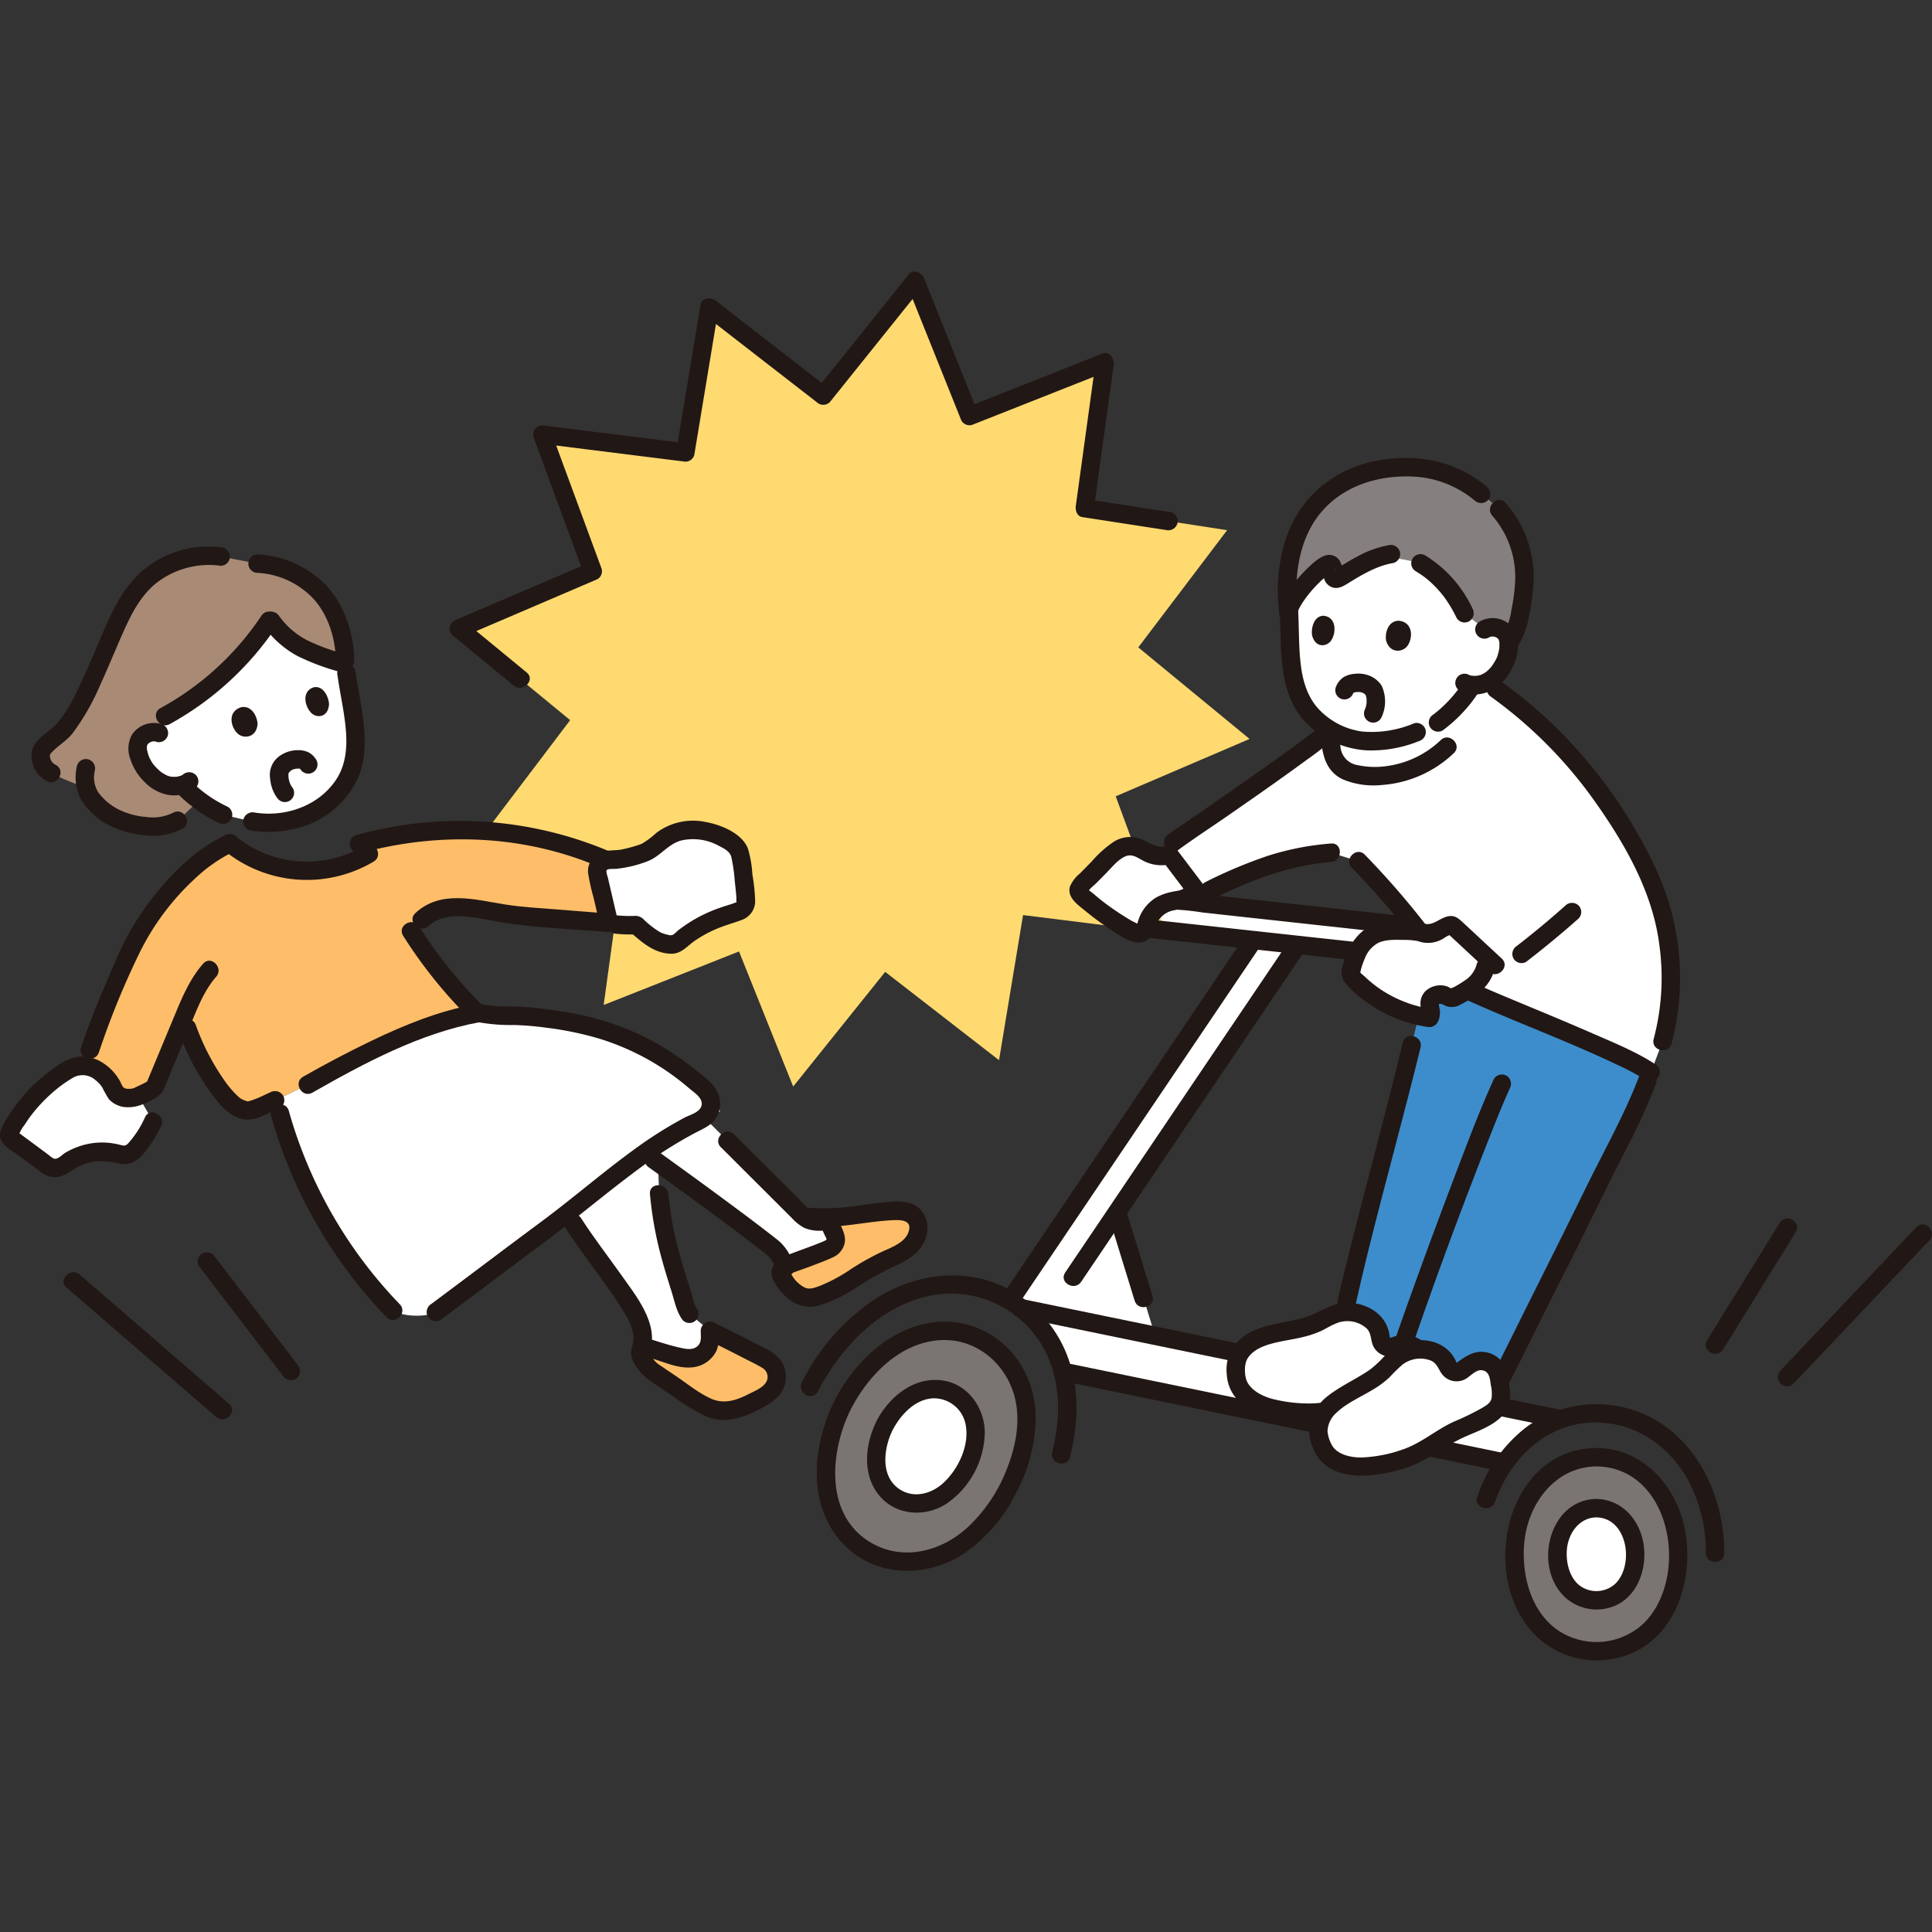 <svg viewBox="0 -58.87 418.784 418.784" xmlns="http://www.w3.org/2000/svg" fill="#000000"><rect x="0" y="-58.87" width="418.784" height="418.784" fill="#333333" stroke="none"/><g id="SVGRepo_bgCarrier" stroke-width="0"></g><g id="SVGRepo_tracerCarrier" stroke-linecap="round" stroke-linejoin="round"></g><g id="SVGRepo_iconCarrier"><defs><style>.a{fill:#a98a75;}.b{fill:#ffffff;}.c{fill:#ffda71;}.d{fill:#211715;}.e{fill:#febe69;}.f{fill:#7a7473;}.g{fill:#3d8dcc;}.h{fill:#85807f;}</style></defs><path class="a" d="M67.376,67.653a18.215,18.215,0,0,1,5.863,8.427,27.66,27.66,0,0,1,1.549,8.182L38.541,119.028c-3.118,1.823-7.681,1.49-11.862.129a14.464,14.464,0,0,1-6.051-3.963,7.727,7.727,0,0,1-2-3.417l-.236-.079a43.173,43.173,0,0,1-7.251-3c-2.666-1.458-2.745-3.9-1.915-5.156a14.681,14.681,0,0,1,3.32-3.011C16.447,97.4,20.81,86.8,22.806,82.205s3.776-9.374,6.882-13.3A19.968,19.968,0,0,1,47.834,61.77l8,1.525A20.255,20.255,0,0,1,67.311,67.6Z"></path><path class="b" d="M294.638,251.682c-22.5-4.633-45.328-9.328-64.277-13.229a25.187,25.187,0,0,0-11.45-15.411c12.594-18.661,36.5-54.049,52.773-78.144l-23.368-2.549c.129-.333.2-.7.3-1.044a6.735,6.735,0,0,1,4.284-4.5,19.711,19.711,0,0,1,2.055-.505c15.455,1.689,35.84,3.917,47.1,5.144v1.437a9.731,9.731,0,0,0-4.736,1.132,7.979,7.979,0,0,0-2.945,3.36c-3.965-.432-8.437-.921-13.111-1.432-9.615,14.223-26.487,39.215-39.128,57.94,2.345,7.617,5.864,19.041,8.252,26.792,27.761,5.713,59.95,12.333,87.895,18.084a24.83,24.83,0,0,0-12.12,9.419C316.03,256.088,305.371,253.892,294.638,251.682Z"></path><path class="b" d="M180.456,207.759c-.283-.65-.623-1.565-.762-2.019l-1.666.164a5.072,5.072,0,0,1-4.72-1.914c-7.244-7.228-12.015-11.988-20.573-20.529-11.8,5.445-20.974,13.907-29.773,20.741.782,1.224,1.3,2.038,1.3,2.038,2.078,3.273,10.764,14.82,12.72,18.326a17.634,17.634,0,0,1,2.248,5.337,7.107,7.107,0,0,1-.091,3.007l1.055.35a55.47,55.47,0,0,0,8.667,2.282,4.633,4.633,0,0,0,4.16-1.683,3.954,3.954,0,0,0,.866-2.549V229.6l-4.448-3.695a3.194,3.194,0,0,1-.688-1.442c-2.712-8.515-5.121-15.6-5.862-24.5l-.276-6.835c4.488,3.243,19.19,13.894,24.619,18.275a8.285,8.285,0,0,1,1.734,1.764A9.726,9.726,0,0,1,170,215.61c1.114-.5,2.562-.948,4.441-1.643,1.8-.664,3.485-1.385,5.246-2.095a2.317,2.317,0,0,0,1.1-3.451A4.34,4.34,0,0,1,180.456,207.759Z"></path><path class="b" d="M285.822,49.8l.082-.084c4.762-4.837,11.531-7.5,19.689-7.3A23.846,23.846,0,0,1,321.052,48.2l3.263,2.7.612.655c3.085,3.3,4.447,6.914,5.194,11.257a21.452,21.452,0,0,1,.111,6.609c-.35,2.471-.986,8.461-3.205,11.16a9.424,9.424,0,0,1-1.136,4.714,9.034,9.034,0,0,1-3.667,3.788,6.673,6.673,0,0,1-3.124.557c-.478.84-1.562,2.3-1.562,2.3a28.72,28.72,0,0,1-5.834,5.8l-4.632,2.108a31.873,31.873,0,0,1-6.664,1.8c-.778.1-1.574.155-2.4.174A17.479,17.479,0,0,1,284.975,96.8c-3.6-3.356-4.932-8.367-5.175-13.828-.108-2.419-.178-5-.315-7.614a39.456,39.456,0,0,1,.551-14.846A25.144,25.144,0,0,1,285.822,49.8Z"></path><polygon class="c" points="128.482 64.951 117.563 35.332 148.562 39.206 153.774 7.754 178.449 26.897 198.395 2.039 210.135 31.32 239.47 19.717 235.129 51.291 265.994 56.052 246.735 81.458 270.859 101.308 241.842 113.739 252.761 143.358 221.762 139.483 216.55 170.935 191.875 151.793 171.929 176.651 160.189 147.37 130.853 158.973 135.195 127.399 104.33 122.638 123.589 97.231 99.465 77.382 128.482 64.951"></polygon><path class="d" d="M114.165,86.9,100.879,75.968l-.405,3.141,25.391-10.878,3.626-1.553a2,2,0,0,0,.92-2.259L120.856,38.5l-1.365-3.7-1.928,2.532L144.7,40.723l3.865.483a1.989,1.989,0,0,0,1.929-1.468l4.572-27.6.639-3.856-3.343.882,21.6,16.756,3.077,2.387a2.032,2.032,0,0,0,2.828,0l17.5-21.81,2.446-3.048-3.343-.883,10.273,25.622,1.467,3.659a2.028,2.028,0,0,0,2.461,1.4L236.336,23.1,240,21.645l-2.46-2.46-3.809,27.7-.533,3.872c-.133.97.223,2.279,1.4,2.46l18.153,2.8a2.062,2.062,0,0,0,2.46-1.4,2.016,2.016,0,0,0-1.4-2.46l-18.152-2.8,1.4,2.46,3.809-27.7.532-3.871c.181-1.313-.861-3.093-2.46-2.461L213.27,27.941l-3.667,1.45,2.46,1.4L201.791,5.167l-1.468-3.66c-.492-1.227-2.3-2.188-3.342-.883l-17.5,21.81-2.446,3.048h2.828l-21.6-16.755L155.188,6.34c-1.042-.809-3.068-.779-3.343.882l-4.572,27.6-.639,3.857,1.928-1.469-27.134-3.391-3.865-.483a2.008,2.008,0,0,0-1.929,2.531l9.555,25.917,1.364,3.7.92-2.258L102.082,74.1l-3.626,1.554a2.007,2.007,0,0,0-.405,3.141l13.286,10.932c1.973,1.623,4.819-1.191,2.828-2.828Z"></path><path class="b" d="M287.865,99.708c-4.432,4.124-32.357,23.11-33.562,24l-1.848,1.37,1.038,1.371,6.593,8.712c9.112-4.611,17.1-8.008,26.286-9,.711-.077,1.424-.135,2.136-.193l5.925,1.837a173.906,173.906,0,0,1,13.335,15.358l10.981,12.9c8.8,4.007,32.381,13.083,39.1,17.507l2.542-6.722c2.181-7.861,2.205-14.538,1.111-22.278a53.814,53.814,0,0,0-6.056-17.66c-7.7-14.557-17.8-26.894-31.21-36.453Z"></path><path class="e" d="M153.952,246.388a24.219,24.219,0,0,1-4.5-2.589l-7.712-5.212a7.1,7.1,0,0,1-2.886-4.08,1.042,1.042,0,0,1,1.339-1.247,55.47,55.47,0,0,0,8.667,2.282,4.633,4.633,0,0,0,4.16-1.683,3.954,3.954,0,0,0,.866-2.549V229.6c3.76,1.834,8.5,4.247,12.211,6.216a4.3,4.3,0,0,1,.3,7.413c-3.5,2.249-7.863,4.4-11.114,3.589A10.416,10.416,0,0,1,153.952,246.388Z"></path><path class="e" d="M187.47,216.694a40.15,40.15,0,0,1,3.573-1.988,45.636,45.636,0,0,0,4.615-2.249,6.575,6.575,0,0,0,3.417-4.864,3.916,3.916,0,0,0-.394-2.017c-.963-1.941-2.755-2.039-4.412-1.988-4.934.151-9.84,1.317-14.746,1.482l.125.5a16.782,16.782,0,0,0,1.143,2.848,2.317,2.317,0,0,1-1.1,3.451c-1.761.71-3.45,1.431-5.246,2.095-1.743.645-3.115,1.079-4.2,1.537a1.626,1.626,0,0,0-.8,2.291,10.729,10.729,0,0,0,3.352,3.785,5.089,5.089,0,0,0,2.131.855,5.58,5.58,0,0,0,2.114-.263C180.839,221.105,184.087,218.768,187.47,216.694Z"></path><path class="b" d="M58.8,75.69a20.331,20.331,0,0,0,5.464,5.258A46.856,46.856,0,0,0,74.842,85c.471,4.077,1.226,8.161,1.817,11.886.856,5.4.553,10.575-2.3,14.585a17.482,17.482,0,0,1-11.769,7.523,23.807,23.807,0,0,1-2.382.309,20.075,20.075,0,0,1-5.488-.1l-6.362-1.464a28.779,28.779,0,0,1-6.877-4.509s-1.317-1.184-2.011-1.934a6.679,6.679,0,0,1-3.152.075,9.03,9.03,0,0,1-4.351-2.977c-1.256-1.41-2.368-4.056-2.08-5.855a3.115,3.115,0,0,1,2.025-2.4A3.453,3.453,0,0,1,34.461,100l1.321-3.644A64.81,64.81,0,0,0,58.374,75.636"></path><path class="b" d="M156.053,182.041c-.538-2.511-4.116-5.409-7-7.952a42.45,42.45,0,0,0-9.447-6.039c-7.518-3.766-14.112-5.477-24.94-6.575-3.484-.353-6.89.087-10.334-.672l-.9-.029A83.69,83.69,0,0,0,88.925,165.2C81.237,168.151,69.3,174.771,66.7,176.25c0,0-3.526,1.681-6.9,3.323.334,1.2.875,2.891.875,2.891A100.33,100.33,0,0,0,84.841,224.84c1.786,1.86,8.37,1.948,9.906.405,7.477-7.514,16.947-12.681,25.485-18.974,10.457-7.707,21.113-18.43,35.821-24.23"></path><path class="e" d="M19.516,168.689a223.945,223.945,0,0,1,8.464-20.857c3.982-8.943,12.948-19.831,21.842-23.921a25.946,25.946,0,0,0,30.165,2.247l-2.2-2.089c17.986-4.907,36.551-4.038,53.618,3.465l.254,13.6c-4.806-.366-9.032-.732-13.838-1.1-3.122-.237-6.249-.476-9.336-1a60.58,60.58,0,0,0-8.8-1.311c-2.969-.061-6.1.668-8.234,2.738l-2.328,2.5a96.831,96.831,0,0,0,14.385,17.8A83.364,83.364,0,0,0,88.925,165.2C81.237,168.151,69.3,174.771,66.7,176.25l-7.071,3.37c-.383.153-1.623.787-2.512,1.15a13.515,13.515,0,0,1-3.3,1.092,6.241,6.241,0,0,1-3.273-1.325c-4.579-4.156-7.909-11.162-10-16.58l-.751-2.25q-3.133,7.53-6.268,15.059l-5.3,2.588-9.873-4.939Z"></path><path class="f" d="M346.022,257c-10.473,0-17.712,9.6-17.712,20.831,0,12.567,7.395,21.221,17.712,21.221,10.716,0,17.713-8.735,17.713-21.221C363.735,266.524,356.458,257,346.022,257Z"></path><path class="f" d="M182.778,245.441c-7.038,13.677-3.754,27.325,5.782,32.232,10.669,5.491,22.987-.386,29.921-13.86,7.2-13.994,4.487-26.949-6.114-32.4C202.766,226.469,189.792,231.812,182.778,245.441Z"></path><path class="g" d="M324.831,239.4c.083.405.157.817.221,1.229,1.018-2,1.993-3.944,2.975-5.912,2.922-5.858,5.906-11.944,10.253-20.457,3.96-7.755,9.121-18.948,12.83-25.739,1.8-3.294,4.969-10.567,5.944-13.111,0,0,.305-.8.729-1.875-6.8-4.439-30.256-13.471-39.034-17.466l-8.974-4.084-3.781,15.66c-2.6,10.773-11.716,45.117-14.093,55.779l-.345,1.547,3.055.923a6.184,6.184,0,0,1,4.67,5.465,1.935,1.935,0,0,0,2.547,1.713c.381-.127.791-.257,1.215-.386a4.537,4.537,0,0,1,4.451,1.039c-2.79.347,4.317-1.7,6.435,3.627a1.936,1.936,0,0,0,2.955.832c.6-.443,1.282-.928,1.981-1.4a3.851,3.851,0,0,1,5.9,2.32C324.791,239.2,324.811,239.3,324.831,239.4Z"></path><path class="d" d="M220.781,226.622q21.336,4.392,42.673,8.78l47.931,9.86,26.363,5.425c2.513.517,3.587-3.338,1.064-3.857q-23.672-4.872-47.343-9.741-23.316-4.8-46.633-9.593l-22.992-4.731c-2.512-.517-3.587,3.337-1.063,3.857Z"></path><path class="d" d="M229.832,240.387q37.311,7.674,74.619,15.354l21.168,4.363c2.512.518,3.587-3.337,1.063-3.857q-38.171-7.872-76.346-15.718l-19.44-4c-2.513-.517-3.587,3.338-1.064,3.857Z"></path><path class="b" d="M284.465,247.337c-2.706.049-8.313-.433-11.014-1.679-5.1-2.354-5.953-5.14-5.435-9.187.285-2.225,2.524-4.273,4.66-5.16,2.452-1.019,8.109-1.86,11.211-2.827,3.461-1.079,5.555-3.978,10.724-2.593a6.184,6.184,0,0,1,4.67,5.465,1.935,1.935,0,0,0,2.547,1.713c.381-.127.791-.257,1.215-.386a4.538,4.538,0,0,1,5.82,5.015c-.154,1-.359,1.987-.574,2.875a4.4,4.4,0,0,1-3.154,3.235,27.794,27.794,0,0,1-5.92,1.071c-5.586.151-9.325,2.256-14.427,2.449C284.685,247.332,284.578,247.335,284.465,247.337Z"></path><path class="d" d="M284.465,245.337a32,32,0,0,1-8.713-.991c-2.216-.6-5-2.01-5.661-4.342a7.389,7.389,0,0,1-.086-3.351c.316-1.543,1.824-2.739,3.173-3.382,2.665-1.269,5.93-1.545,8.782-2.212a22.14,22.14,0,0,0,4.311-1.387c1.108-.51,2.14-1.195,3.275-1.644a6.278,6.278,0,0,1,6.68,1.045c1.08,1.079.827,2.4,1.38,3.7a3.968,3.968,0,0,0,4.589,2.265c1.325-.313,2.5-.976,3.735-.035,1.289.981.985,2.466.7,3.849a4.8,4.8,0,0,1-.826,2.307,4.246,4.246,0,0,1-2.375,1.02,56.344,56.344,0,0,1-6.654.894c-4.146.517-8.112,2.149-12.308,2.265-2.569.07-2.579,4.071,0,4,4.306-.119,8.289-1.743,12.521-2.292,4.143-.537,10.229-.075,12.594-4.352a12.089,12.089,0,0,0,1.308-6.2,6.585,6.585,0,0,0-2.911-4.922,6.777,6.777,0,0,0-5.884-.689c-.188.058-.858.3-.87.3.153.048.037-.132-.011-.464a7.928,7.928,0,0,0-.956-2.925c-1.727-2.955-5.363-4.433-8.684-4.258-3.389.179-5.9,2.405-9.067,3.266-3.412.929-7.066,1.26-10.361,2.581a10.659,10.659,0,0,0-5.164,4.217,9.239,9.239,0,0,0-1.08,5.289c.5,8.909,11.535,10.534,18.565,10.449C287.037,249.305,287.044,245.305,284.465,245.337Z"></path><path class="b" d="M346.022,268.041c-4.974,0-8.412,4.559-8.412,9.893,0,5.969,3.512,10.08,8.412,10.08,5.09,0,8.413-4.149,8.413-10.08C354.435,272.563,350.979,268.041,346.022,268.041Z"></path><path class="b" d="M191.783,250.074c-3.488,6.778-1.861,13.542,2.865,15.974,5.288,2.721,11.392-.191,14.828-6.869,3.569-6.935,2.224-13.355-3.029-16.059C201.689,240.672,195.258,243.32,191.783,250.074Z"></path><path class="d" d="M346.022,255c-20.073.2-25.9,29.153-12.5,41.269a19.046,19.046,0,0,0,22.865,1.783c7.6-5.089,10.239-15.105,9.1-23.8-1.323-10.109-8.72-19.149-19.465-19.255-2.575-.025-2.577,3.975,0,4,16.355.161,20.411,24.2,10.176,34.1a14.975,14.975,0,0,1-18.183,1.62c-6.337-4.112-8.377-12.646-7.547-19.748.957-8.186,6.8-15.887,15.554-15.974C348.594,258.976,348.6,254.976,346.022,255Z"></path><path class="d" d="M346.022,266.041c-10.412.173-13.81,15.049-6.634,21.435a10.1,10.1,0,0,0,12.15.927c3.887-2.66,5.349-7.67,4.776-12.191-.681-5.388-4.594-10.077-10.292-10.171-2.575-.043-2.575,3.957,0,4,6.781.112,8.257,10.285,4.152,14.344a6.06,6.06,0,0,1-7.437.658c-2.481-1.616-3.4-5.249-3.073-8.259.378-3.474,2.76-6.683,6.358-6.743C348.593,270,348.6,266,346.022,266.041Z"></path><path class="d" d="M373.772,277.743c-.051-10.666-4.369-21.57-13.322-27.811a25.635,25.635,0,0,0-29.623.566,31.457,31.457,0,0,0-10.6,15.093c-.843,2.438,3.02,3.486,3.857,1.064,3.091-8.943,10.514-16.5,20.333-17.141,9.245-.607,17.252,4.612,21.579,12.612a33.137,33.137,0,0,1,3.776,15.617c.012,2.573,4.012,2.579,4,0Z"></path><path class="d" d="M181.051,244.432c-4.939,9.738-6.353,22.973,1.83,31.476,6.945,7.215,18.134,7.3,26.154,1.913a34.387,34.387,0,0,0,10.982-12.633,35.42,35.42,0,0,0,4.487-16.773,21.854,21.854,0,0,0-4.758-13.636,19.6,19.6,0,0,0-11.654-6.885c-11.744-1.93-21.919,6.711-27.041,16.538-1.189,2.28,2.262,4.3,3.454,2.018,3.877-7.438,10.9-14.6,19.819-14.843,8.085-.219,14.631,6.049,15.935,13.818.787,4.689-.232,9.554-1.932,13.929a34.348,34.348,0,0,1-8.506,12.782c-6,5.533-14.772,7.637-21.884,2.845-9.321-6.28-7.855-19.81-3.432-28.531C185.667,244.16,182.217,242.133,181.051,244.432Z"></path><path class="d" d="M190.056,249.065c-2.63,5.249-3.328,12.181,1.018,16.771,3.687,3.894,9.754,4.08,14.1,1.238a19.181,19.181,0,0,0,8.291-15.511c-.065-5.212-3.552-10.273-8.905-11.162-6.282-1.043-11.726,3.381-14.509,8.664-1.2,2.276,2.252,4.3,3.454,2.019,1.734-3.293,4.8-6.649,8.741-6.849a6.988,6.988,0,0,1,7.118,6.008c.708,4.362-1.661,9.311-4.791,12.249-2.621,2.46-6.5,3.541-9.666,1.393-4.159-2.827-3.342-8.929-1.4-12.8C194.659,248.789,191.21,246.761,190.056,249.065Z"></path><path class="d" d="M231.937,256.936c1.688-6.637,2.059-13.775-.041-20.369a27.667,27.667,0,0,0-10.968-14.613c-9.932-6.677-22.478-5.245-32.084,1.317a47.3,47.3,0,0,0-15.008,17.448c-1.185,2.282,2.265,4.307,3.453,2.019,5.214-10.04,14.136-19.248,25.779-21.012a23.007,23.007,0,0,1,24.306,14.052c2.619,6.385,2.381,13.508.706,20.094-.635,2.5,3.222,3.561,3.857,1.064Z"></path><path class="d" d="M302.053,139.445q-11.089-1.209-22.178-2.421l-12.829-1.4-6.289-.687a54.864,54.864,0,0,0-5.811-.634c-2.574,0-2.578,4,0,4a54.864,54.864,0,0,1,5.811.634l6.083.665,13.035,1.424q11.088,1.212,22.178,2.421a2.012,2.012,0,0,0,2-2,2.046,2.046,0,0,0-2-2Z"></path><path class="d" d="M248.316,144.349q23.033,2.51,46.064,5.026a2.012,2.012,0,0,0,2-2,2.047,2.047,0,0,0-2-2q-23.033-2.514-46.064-5.026a2.012,2.012,0,0,0-2,2,2.045,2.045,0,0,0,2,2Z"></path><path class="d" d="M220.758,223.873q20.548-30.445,41.114-60.88,5.769-8.541,11.536-17.084c1.445-2.139-2.019-4.143-3.454-2.019Q248.48,175.7,227,207.5L217.3,221.854c-1.444,2.14,2.02,4.144,3.454,2.019Z"></path><path class="d" d="M234.351,218.976q9.114-13.5,18.228-27,10.377-15.372,20.758-30.742,4.824-7.141,9.65-14.281c1.446-2.138-2.018-4.142-3.454-2.019q-9.266,13.7-18.52,27.415l-20.677,30.627q-4.719,6.992-9.439,13.981c-1.444,2.139,2.02,4.143,3.454,2.019Z"></path><path class="d" d="M240.406,205.077l5.545,18c.756,2.453,4.618,1.406,3.858-1.063l-5.545-18c-.756-2.452-4.619-1.406-3.858,1.064Z"></path><path class="d" d="M323.223,92.187a96.781,96.781,0,0,1,22.587,22.818c6.527,9.23,12.441,19.6,13.877,30.978a51.755,51.755,0,0,1-1.228,20.336c-.678,2.487,3.18,3.548,3.857,1.064a55.958,55.958,0,0,0-3.262-37.651,105.267,105.267,0,0,0-19.287-28.388,100.353,100.353,0,0,0-14.525-12.611,2.016,2.016,0,0,0-2.736.718,2.042,2.042,0,0,0,.717,2.736Z"></path><path class="d" d="M309.5,142.158A180.583,180.583,0,0,0,295.848,126.4c-1.8-1.847-4.627.982-2.829,2.828a171.829,171.829,0,0,1,13.022,14.954,2.068,2.068,0,0,0,2.737.717,2.012,2.012,0,0,0,.717-2.736Z"></path><path class="d" d="M286.45,98.294c-.62.572-1.283,1.1-1.946,1.62l-.258.2c-.446.349.322-.246-.144.112q-.294.225-.589.449-.855.648-1.717,1.286c-2.659,1.968-5.352,3.891-8.053,5.8-5.416,3.832-10.872,7.607-16.334,11.372-1.372.946-2.772,1.861-4.115,2.849a2.06,2.06,0,0,0-.718,2.736,2.015,2.015,0,0,0,2.737.717c3.522-2.59,7.208-4.977,10.8-7.468,5.731-3.976,11.461-7.96,17.079-12.094a69.745,69.745,0,0,0,6.087-4.754c1.9-1.75-.939-4.573-2.829-2.828Z"></path><path class="d" d="M263.339,135.771c8-3.926,16.219-7.068,25.169-7.8,2.548-.209,2.57-4.21,0-4a59.979,59.979,0,0,0-13.736,2.685,103.37,103.37,0,0,0-13.452,5.66c-2.311,1.134-.286,4.585,2.019,3.454Z"></path><path class="b" d="M258.508,134.5c-.753,1.173-2.131,1.507-3.552,1.8a19.711,19.711,0,0,0-2.055.505,6.735,6.735,0,0,0-4.284,4.5c-.1.345-.172.711-.3,1.044a1.666,1.666,0,0,1-.484.743c-.808.689-2.035.215-2.949-.3-.571-.322-1.141-.656-1.7-1.011a56.438,56.438,0,0,1-8.61-6.425,1.828,1.828,0,0,1-.764-1.184,1.935,1.935,0,0,1,.71-1.281c1.69-1.733,3.391-3.455,5.08-5.188,1.636-1.679,3.67-3.5,5.995-3.142,1.41.215,2.561,1.2,3.885,1.722a6.118,6.118,0,0,0,4.015.172l6.837,9.035"></path><path class="d" d="M256.781,133.494c-.468.643-1.651.727-2.356.878a12.587,12.587,0,0,0-3.676,1.221,8.955,8.955,0,0,0-4.153,5.53c-.03.113-.159.373-.128.5l.444-.183a.716.716,0,0,1-.332-.06c-.431-.255-.93-.445-1.372-.705q-1.671-.982-3.282-2.069c-1.159-.781-2.292-1.6-3.382-2.479q-.786-.632-1.55-1.291c-.339-.292-1.171-.806-1.257-1.193V134.7c.111-.7,1.381-1.61,1.888-2.128L240,130.154c1.179-1.2,2.42-2.782,4.03-3.432,1.525-.616,2.765.52,4.084,1.134a8.509,8.509,0,0,0,5.912.525l-2.258-.919L258.6,136.5a2.064,2.064,0,0,0,2.736.718,2.013,2.013,0,0,0,.717-2.736l-6.837-9.036a2.092,2.092,0,0,0-2.259-.919c-2.082.554-3.442-.565-5.254-1.369a6.627,6.627,0,0,0-6.21.387,24.207,24.207,0,0,0-4.836,4.3q-1.271,1.3-2.542,2.592a7.538,7.538,0,0,0-2.182,2.838c-.688,2.375,1.684,3.958,3.256,5.253a61.169,61.169,0,0,0,5.462,4.024c1.681,1.095,3.607,2.583,5.65,2.833,2.349.288,3.617-1.321,4.195-3.372a4.972,4.972,0,0,1,3.941-3.553c2.3-.548,4.321-.922,5.794-2.946a2.015,2.015,0,0,0-.718-2.737,2.046,2.046,0,0,0-2.736.718Z"></path><path class="b" d="M321.982,150.808c-.623,3.013-3.61,4.837-6.317,6.3a2.142,2.142,0,0,1-.94.331,2.92,2.92,0,0,1-1.248-.441c-1.257-.591-3.112-.248-3.5,1.086-.351,1.212.637,2.685-.121,3.693a28.094,28.094,0,0,1-16.519-8.656,1.9,1.9,0,0,1-.553-.9,1.94,1.94,0,0,1,.108-.86c.8-2.818,1.906-5.844,4.423-7.345,1.917-1.144,4.276-1.163,6.508-1.149a18.279,18.279,0,0,1,4.049.326,7.912,7.912,0,0,0,1.786.335c1.833,0,3.35-1.791,5.113-1.892q4.671,4.347,9.345,8.692"></path><path class="d" d="M320.053,150.277a5.949,5.949,0,0,1-2.6,3.421,23.593,23.593,0,0,1-2.173,1.339c-.3.17-1.042.33-.5.384-.384-.038-.812-.4-1.2-.506a4.726,4.726,0,0,0-4.681,1.138,3.807,3.807,0,0,0-1,2.541,7.9,7.9,0,0,0,.142,1.412q.046.261.091.522.046.548-.01.239l2.259-.919a27,27,0,0,1-10.449-3.824,25.313,25.313,0,0,1-4.054-3.163c-.258-.247-1.047-.81-1.133-1.154.126.5.243-.414.277-.524a18.84,18.84,0,0,1,.831-2.32,6.322,6.322,0,0,1,2.969-3.388c1.674-.748,3.658-.627,5.447-.607a15.329,15.329,0,0,1,3.064.251,6.3,6.3,0,0,0,5.6-.6,5.879,5.879,0,0,1,1.832-.88l-1.415-.586,9.346,8.692c1.883,1.752,4.718-1.07,2.828-2.828l-5.751-5.349-2.516-2.34c-1.116-1.038-1.91-1.821-3.513-1.443-1.739.409-3.069,1.99-4.9,1.593a26.97,26.97,0,0,0-7.136-.478,10.879,10.879,0,0,0-6.208,1.954,11.379,11.379,0,0,0-3.45,4.812c-.778,1.863-1.937,4.326-.68,6.2a19.848,19.848,0,0,0,4.712,4.362,29.654,29.654,0,0,0,13.239,5.485,2.089,2.089,0,0,0,2.259-.919,4.5,4.5,0,0,0,.443-3.135,4.342,4.342,0,0,1-.126-.884c.022-.332-.192.048.031-.02.56-.168,1.127.3,1.621.475a3.669,3.669,0,0,0,2.97-.309c3.179-1.576,6.513-3.937,7.386-7.573.6-2.5-3.255-3.569-3.857-1.063Z"></path><path class="d" d="M317.74,157.793c10.753,4.881,21.869,8.93,32.537,14.008a55.616,55.616,0,0,1,6.559,3.5c2.162,1.411,4.169-2.051,2.019-3.454-4.205-2.744-9.007-4.683-13.591-6.686-5.992-2.618-12.042-5.1-18.074-7.624-2.488-1.041-4.976-2.082-7.431-3.2a2.061,2.061,0,0,0-2.737.718,2.016,2.016,0,0,0,.718,2.736Z"></path><path class="d" d="M355.126,174.875c-3.182,8.236-7.559,15.918-11.427,23.836-4.813,9.852-9.764,19.631-14.643,29.451-2.306,4.64-4.61,9.281-6.981,13.889-1.176,2.285,2.274,4.311,3.454,2.019,4.619-8.979,9.016-18.07,13.6-27.07,4.754-9.348,9.217-18.835,14.065-28.135a127.4,127.4,0,0,0,5.794-12.927,2.016,2.016,0,0,0-1.4-2.46,2.045,2.045,0,0,0-2.46,1.4Z"></path><path class="d" d="M323.814,175.023c-3.065,6.706-5.654,13.645-8.279,20.532q-4.7,12.328-9.171,24.744c-1.2,3.333-2.4,6.669-3.562,10.018-.845,2.437,3.018,3.484,3.857,1.063q7.806-22.522,16.6-44.716c1.342-3.382,2.559-6.438,4.014-9.622a2.061,2.061,0,0,0-.718-2.737,2.016,2.016,0,0,0-2.736.718Z"></path><path class="d" d="M293.829,223.953c3.432-15.351,7.679-30.535,11.578-45.771.852-3.332,1.707-6.665,2.516-10.008.6-2.5-3.252-3.568-3.857-1.063-3.7,15.322-7.869,30.534-11.693,45.827-.828,3.31-1.656,6.621-2.4,9.951-.561,2.508,3.3,3.579,3.857,1.064Z"></path><path class="d" d="M78.317,126c17.232-4.654,35.629-3.91,52.078,3.264a2.065,2.065,0,0,0,2.736-.718,2.014,2.014,0,0,0-.717-2.736,83.17,83.17,0,0,0-55.16-3.667c-2.482.67-1.429,4.53,1.063,3.857Z"></path><path class="d" d="M48.812,122.184c-6.188,2.9-11.357,7.962-15.525,13.289a58.935,58.935,0,0,0-5.781,8.78c-1.782,3.376-3.224,6.96-4.724,10.468-1.89,4.417-3.68,8.875-5.195,13.437-.813,2.448,3.048,3.5,3.857,1.063A177.035,177.035,0,0,1,30.3,147.567a54.616,54.616,0,0,1,11.859-15.892,34.069,34.069,0,0,1,8.67-6.037,2.017,2.017,0,0,0,.718-2.736,2.046,2.046,0,0,0-2.737-.718Z"></path><path class="d" d="M44.026,150.031c-3.025,3.452-4.7,7.653-6.438,11.837l-5.979,14.366a2.013,2.013,0,0,0,1.4,2.461,2.052,2.052,0,0,0,2.46-1.4l5.6-13.454c1.58-3.795,3.041-7.849,5.788-10.985,1.69-1.929-1.128-4.769-2.828-2.828Z"></path><path class="b" d="M131.78,140.274l-2.277-9.8a2.394,2.394,0,0,1,2.324-2.931c.559,0,1.1-.028,1.758-.089a25.257,25.257,0,0,0,7.127-1.989c1.278-.9,2.37-2.044,3.685-2.885,4.1-2.621,9.7-1.711,13.783.946a5.551,5.551,0,0,1,1.848,1.733,7.058,7.058,0,0,1,.672,2.6c.436,2.935.761,5.585,1,8.739a2.394,2.394,0,0,1-1.56,2.061c-4.5,1.378-9.024,3.074-12.517,6.22a3.726,3.726,0,0,1-1.331.911,3.084,3.084,0,0,1-1.329.018c-3.16-.465-4.413-1.864-7.013-4.128"></path><path class="b" d="M29.781,178.327l-.035.045a2.932,2.932,0,0,1-5.012-.9,8.579,8.579,0,0,0-5.019-4.986,5.649,5.649,0,0,0-2.8-.31,7.547,7.547,0,0,0-2.655,1.173A34.3,34.3,0,0,0,2.2,186.366a1.484,1.484,0,0,0-.237.8,1.528,1.528,0,0,0,.745.973l7.541,5.592a2.92,2.92,0,0,0,3.553-.054,13.459,13.459,0,0,1,11.589-2.487,5.076,5.076,0,0,0,1.951.3,3.989,3.989,0,0,0,2.354-1.683,27.506,27.506,0,0,0,3.485-5.526"></path><path class="d" d="M92.862,141.878c2.085-1.93,5.028-2.29,7.755-2.111,3.425.224,6.785,1.178,10.189,1.614,6.9.883,13.914,1.223,20.852,1.753,2.568.2,2.555-3.8,0-4-3.72-.284-7.439-.595-11.159-.889-3.675-.291-7.376-.477-11.02-1.06-6.552-1.049-13.946-3.226-19.446,1.864-1.893,1.753.941,4.576,2.829,2.829Z"></path><path class="d" d="M133.709,139.743l-1.973-8.485a6,6,0,0,1-.3-1.28c.013-.665,1.464-.451,2.147-.52a26.058,26.058,0,0,0,6.894-1.686c2.695-1.066,4.333-3.7,7.212-4.462a11.633,11.633,0,0,1,8.144,1.168c1.057.549,2.343,1.157,2.679,2.385a35.886,35.886,0,0,1,.76,5.285q.126,1.083.231,2.169.065.675.122,1.351c0,.045-.076,1.285.1.768-.13.379-.129.269-.515.419-.9.35-1.856.592-2.768.918a31.517,31.517,0,0,0-9.609,5.153,5.99,5.99,0,0,1-.932.814,1.543,1.543,0,0,1-1.16.006,6.737,6.737,0,0,1-1.692-.576,19.349,19.349,0,0,1-3.687-2.9c-1.93-1.689-4.77,1.129-2.829,2.828,2.594,2.269,5.214,4.654,8.874,4.767,2.257.07,3.472-1.612,5.163-2.791a26.484,26.484,0,0,1,4.844-2.638c1.769-.747,3.617-1.238,5.41-1.907a4.384,4.384,0,0,0,2.871-3.844,40.494,40.494,0,0,0-.608-6.024,24.453,24.453,0,0,0-.96-5.585c-1.295-3.35-5.88-5.177-9.156-5.767a13.235,13.235,0,0,0-10.622,2.3,19.2,19.2,0,0,1-3.273,2.442,29.524,29.524,0,0,1-4.208,1.19c-1.568.329-3.33.053-4.8.7a4.384,4.384,0,0,0-2.586,4.464,44.991,44.991,0,0,0,1.173,5.266l1.194,5.139c.583,2.506,4.441,1.445,3.858-1.063Z"></path><path class="d" d="M31.572,175.749c-.69.375-1.417.693-2.124,1.036-.135.065-.268.139-.406.2-.287.119.266-.084-.035,0a3.181,3.181,0,0,1-1.241.159c-1.253-.049-1.2-.63-1.766-1.676a10.886,10.886,0,0,0-3.493-3.808,8.69,8.69,0,0,0-4.984-1.542,9.935,9.935,0,0,0-5.105,2.047,36.043,36.043,0,0,0-7.771,6.987,37.931,37.931,0,0,0-3.091,4.3c-.933,1.524-2.224,3.374-1.149,5.144.761,1.256,2.633,2.265,3.793,3.125l4.533,3.362a5.9,5.9,0,0,0,1.922,1.039c1.824.511,3.325-.17,4.79-1.191a11.99,11.99,0,0,1,5.106-2.049,16.339,16.339,0,0,1,5.471.519c2.305.4,3.984-.783,5.359-2.52a30.274,30.274,0,0,0,3.525-5.589c1.118-2.307-2.33-4.338-3.454-2.019a21.594,21.594,0,0,1-3.665,5.689c-.652.666-.988.516-1.867.3a16.158,16.158,0,0,0-3.267-.475,15.211,15.211,0,0,0-5.96,1,16.094,16.094,0,0,0-2.605,1.255c-.626.382-1.435,1.35-2.225,1.259-.477-.054-1.1-.663-1.468-.939l-2.612-1.937-2.776-2.058c-.326-.242-.652-.485-.978-.726s-.224-.3-.139-.009v1.063a8.1,8.1,0,0,1,1.436-2.734c.5-.784,1.028-1.554,1.6-2.291a33.076,33.076,0,0,1,3.993-4.3,29.161,29.161,0,0,1,4.715-3.518,4.166,4.166,0,0,1,5.008.36,6.645,6.645,0,0,1,1.535,1.643,26.475,26.475,0,0,0,1.4,2.5,5.459,5.459,0,0,0,4.19,1.78c2.09.047,4.031-.965,5.825-1.939,2.264-1.229.247-4.683-2.019-3.454Z"></path><path class="d" d="M67.712,177.977c11.277-6.42,23.373-12.914,36.256-15.274,2.529-.463,1.458-4.319-1.063-3.857-7.739,1.418-15.26,4.461-22.327,7.86-5.047,2.427-10.017,5.046-14.884,7.818-2.237,1.273-.224,4.73,2.018,3.453Z"></path><path class="d" d="M58.75,183a103.035,103.035,0,0,0,25.067,43.661c1.792,1.854,4.619-.976,2.828-2.828a98.8,98.8,0,0,1-24.038-41.9c-.694-2.474-4.554-1.423-3.857,1.064Z"></path><path class="d" d="M103.674,162.7a39.2,39.2,0,0,0,7.649.611,63.215,63.215,0,0,1,7.178.6,70.017,70.017,0,0,1,11.581,2.413,54.436,54.436,0,0,1,19.364,10.764c1,.858,2.864,1.978,2.649,3.515-.229,1.633-2.528,2.157-3.755,2.807a92.738,92.738,0,0,0-11.326,7.207c-6.744,4.938-13.064,10.422-19.782,15.4-7.953,5.89-15.831,11.879-23.774,17.782a2.062,2.062,0,0,0-.718,2.736,2.015,2.015,0,0,0,2.737.718c7.457-5.542,14.857-11.159,22.315-16.7,7.084-5.264,13.8-11,20.9-16.232a92.889,92.889,0,0,1,12.049-7.657c1.845-.963,3.78-1.694,4.737-3.693a5.966,5.966,0,0,0-.144-5.525c-.979-1.712-2.842-3.046-4.366-4.259q-2.6-2.067-5.374-3.9a56.456,56.456,0,0,0-10.546-5.447,61.826,61.826,0,0,0-12.915-3.407c-2.786-.445-5.611-.847-8.426-1.034-3-.2-6.019.08-8.973-.55-2.511-.536-3.584,3.319-1.064,3.857Z"></path><path class="d" d="M78.978,124.431A24.243,24.243,0,0,1,51.236,122.5c-1.973-1.623-4.819,1.191-2.828,2.828A28.35,28.35,0,0,0,81,127.885c2.206-1.32.2-4.78-2.019-3.454Z"></path><path class="d" d="M104.273,158.727A96.414,96.414,0,0,1,90.846,141.95c-1.37-2.171-4.833-.166-3.454,2.019a101.132,101.132,0,0,0,14.053,17.587c1.824,1.821,4.653-1.007,2.828-2.829Z"></path><path class="d" d="M38.628,164.489a53.623,53.623,0,0,0,8.229,15.053c1.66,2.008,3.614,3.907,6.316,4.267a7.723,7.723,0,0,0,3.916-.876c1.2-.5,2.359-1.079,3.552-1.586a2.013,2.013,0,0,0,.718-2.737,2.053,2.053,0,0,0-2.737-.717c-.875.372-1.717.818-2.6,1.183a17.284,17.284,0,0,1-1.746.653c-.062.018-.66.159-.456.133-.342.043.136.078-.293-.036a4.917,4.917,0,0,1-1.147-.464,5.308,5.308,0,0,1-.558-.342c.395.288-.259-.269-.274-.283a23.32,23.32,0,0,1-2.358-2.637,50.75,50.75,0,0,1-6.709-12.674,2.059,2.059,0,0,0-2.461-1.4,2.014,2.014,0,0,0-1.4,2.46Z"></path><path class="d" d="M415.393,207.138l-29.474,31.1c-1.771,1.868,1.053,4.7,2.828,2.828l29.475-31.095c1.77-1.868-1.053-4.7-2.829-2.829Z"></path><path class="d" d="M385.793,206.184l-15.748,25.429c-1.359,2.195,2.1,4.205,3.454,2.019L389.247,208.2c1.359-2.194-2.1-4.205-3.454-2.019Z"></path><path class="d" d="M14.43,220.228l32.405,28.028c1.939,1.677,4.78-1.14,2.829-2.828L17.259,217.4c-1.939-1.677-4.78,1.14-2.829,2.828Z"></path><path class="d" d="M43.127,215.575l18.186,23.747a2.065,2.065,0,0,0,2.736.717,2.012,2.012,0,0,0,.717-2.736L46.581,213.556a2.065,2.065,0,0,0-2.736-.717,2.013,2.013,0,0,0-.718,2.736Z"></path><path class="b" d="M304.847,257.158c-2.556.892-8.033,2.186-10.988,1.846-5.582-.642-7.261-3.023-8.033-7.029-.424-2.2,1.063-4.848,2.815-6.358,2.011-1.734,7.122-4.3,9.768-6.188,2.95-2.1,4.033-5.514,9.376-5.812a6.182,6.182,0,0,1,6.144,3.732,1.936,1.936,0,0,0,2.955.832,31.984,31.984,0,0,1,5.785-3.572c1.7,1.24,2.441,5.518,2.7,8.68a4.4,4.4,0,0,1-1.981,4.057,27.72,27.72,0,0,1-5.294,2.87c-5.259,1.889-8.153,5.056-12.94,6.833C305.054,257.085,304.953,257.121,304.847,257.158Z"></path><path class="d" d="M304.315,255.23a30.223,30.223,0,0,1-9.161,1.827c-2.3.03-5.264-.6-6.416-2.631a7.546,7.546,0,0,1-.983-3.124,5.683,5.683,0,0,1,2.04-4.036c2.219-2.092,5.347-3.4,7.929-5a20.343,20.343,0,0,0,3.446-2.567,36.547,36.547,0,0,1,2.751-2.7,6.313,6.313,0,0,1,6.285-.922c1.516.712,1.637,2.225,2.723,3.317a3.981,3.981,0,0,0,4.832.6c1.12-.667,2.288-2.176,3.734-1.8,1.412.368,1.479,1.935,1.656,3.145a8.177,8.177,0,0,1,.163,2.882c-.23.975-.964,1.426-1.762,1.928a55.854,55.854,0,0,1-6.484,3.173c-3.715,1.727-6.878,4.518-10.753,5.912-2.4.864-1.368,4.731,1.063,3.857,4.106-1.477,7.439-4.253,11.332-6.136,3.928-1.9,10-3.4,10.608-8.558a12.858,12.858,0,0,0-.176-3.162,13.058,13.058,0,0,0-.83-3.739,5.788,5.788,0,0,0-4.037-3.224c-2.255-.459-4,.454-5.777,1.731-.209.15-.418.3-.624.455-.255.19-.279.038-.106.111-.125-.053.105.306-.112-.225a7.277,7.277,0,0,0-1.6-2.387c-2.513-2.49-6.54-2.871-9.75-1.671a11.892,11.892,0,0,0-4.2,2.788,24.221,24.221,0,0,1-3.062,2.879c-3.086,2.144-6.618,3.643-9.54,6.026a10.692,10.692,0,0,0-3.42,5.06,8.718,8.718,0,0,0,.332,5.461c3.032,8.668,14.128,6.929,20.962,4.591C307.8,258.258,306.76,254.393,304.315,255.23Z"></path><path class="h" d="M280.415,59.2q-.21.661-.379,1.313a39.974,39.974,0,0,0-.772,13.329c.109-.44.181-.74.181-.74.537-2.217,5.234-8.112,8.443-9.663.377-.182.843.1.973.719a4.077,4.077,0,0,1,.048,1.484.771.771,0,0,0,1.072.863c1.8-.921,4.933-3.19,8.485-4.475,3.893-.394,9.437,1.213,9.437,1.213,1.339.635,5.4,2.134,9.559,10.824.8.7,3.217,2.551,4.491,3.413a3.449,3.449,0,0,1,2.337-.288,3.112,3.112,0,0,1,2.465,1.947,4.791,4.791,0,0,1,.272,1.5l.387-.588c1.908-2.886,2.489-8.313,2.818-10.634a21.452,21.452,0,0,0-.111-6.609c-.747-4.343-2.109-7.956-5.194-11.257l-.612-.655L321.052,48.2a23.846,23.846,0,0,0-15.459-5.787c-8.158-.193-14.927,2.465-19.689,7.3a18.394,18.394,0,0,0-1.5,1.739A26.178,26.178,0,0,0,280.415,59.2Z"></path><path class="d" d="M323.512,52.964a20.252,20.252,0,0,1,4.908,14.33,40.148,40.148,0,0,1-.784,5.947,15.951,15.951,0,0,1-2.043,5.937c-1.429,2.149,2.034,4.154,3.454,2.019a18.98,18.98,0,0,0,2.479-7.06,44.277,44.277,0,0,0,.906-7.317,24.277,24.277,0,0,0-6.091-16.685c-1.742-1.9-4.565.932-2.829,2.829Z"></path><path class="d" d="M306.894,64.967a23.309,23.309,0,0,1,2.075,1.391c.308.229-.372-.3.009.008l.28.227c.209.172.416.349.619.528q.632.561,1.223,1.166.646.663,1.242,1.375.151.18.3.363c.105.129.291.371.084.1q.329.429.638.871a29.191,29.191,0,0,1,2.373,4.077,2.01,2.01,0,0,0,2.736.718,2.053,2.053,0,0,0,.718-2.737,26.8,26.8,0,0,0-10.276-11.541,2,2,0,1,0-2.019,3.454Z"></path><path class="d" d="M281.374,73.631c.038-.142.084-.28.133-.419-.15.42.047-.09.094-.179.21-.392.427-.776.665-1.152a23,23,0,0,1,1.908-2.561A27.021,27.021,0,0,1,286.6,66.8a13.032,13.032,0,0,1,1.034-.864q.289-.212.6-.4c.1-.061.192-.118.29-.174q.492-.246-.242.043l-1.01-.273q-.412-.769-.319-.316a3.931,3.931,0,0,1-.01.564,3.5,3.5,0,0,0,.117,1.3,2.8,2.8,0,0,0,1.924,1.821c1.464.368,2.808-.7,3.989-1.413,2.85-1.716,5.732-3.371,9.06-3.919a2.015,2.015,0,0,0,1.4-2.46,2.046,2.046,0,0,0-2.46-1.4,22.97,22.97,0,0,0-7,2.581c-.939.5-1.856,1.044-2.768,1.593-.386.233-.77.467-1.159.7-.17.1-.348.191-.514.3-.586.381-.315-.162.309.08l.882.515c.262.211.122.933.233.171a3.173,3.173,0,0,0-.027-.742,4.136,4.136,0,0,0-.491-1.747,2.679,2.679,0,0,0-2.976-1.272c-1.627.446-3.13,1.929-4.3,3.073a32.216,32.216,0,0,0-3.613,4.244,12.126,12.126,0,0,0-2.02,3.769c-.67,2.489,3.187,3.551,3.857,1.064Z"></path><path class="d" d="M322.466,46.786a26.641,26.641,0,0,0-12.773-6,32.639,32.639,0,0,0-13.421.709,26.5,26.5,0,0,0-10.882,5.939,25.775,25.775,0,0,0-6.965,11.428,37.457,37.457,0,0,0-1.118,15.32,2.063,2.063,0,0,0,2,2,2.013,2.013,0,0,0,2-2c-.945-7.693.1-16.515,5.487-22.5,5.1-5.664,12.888-7.744,20.3-7.2a22.418,22.418,0,0,1,12.54,5.129,2.058,2.058,0,0,0,2.828,0,2.013,2.013,0,0,0,0-2.828Z"></path><path class="d" d="M312.714,99.456a30.668,30.668,0,0,0,5.164-4.779,27.112,27.112,0,0,0,2.935-4.018,2,2,0,0,0-3.454-2.019,21.325,21.325,0,0,1-1.266,1.9c-.072.1-.146.2-.217.3-.2.283.311-.395.127-.162-.313.395-.627.788-.953,1.172a29.382,29.382,0,0,1-2.107,2.243c-.372.354-.755.7-1.146,1.031q-.333.284-.673.554c-.089.071-.433.373-.065.054-.114.1-.244.183-.364.272a2.181,2.181,0,0,0-.919,1.2,2.043,2.043,0,0,0,.2,1.541,2.022,2.022,0,0,0,2.737.717Z"></path><path class="d" d="M306.54,97.909a23.678,23.678,0,0,1-11.264,1.79,15.821,15.821,0,0,1-9.02-4.442c-2.522-2.431-3.685-5.816-4.184-9.215-.632-4.293-.438-8.736-.717-13.063-.164-2.556-4.165-2.575-4,0,.45,6.994-.294,14.658,3.062,21.073,3.022,5.776,9.429,9.344,15.815,9.727a27.53,27.53,0,0,0,11.371-2.013,2.056,2.056,0,0,0,1.4-2.461,2.015,2.015,0,0,0-2.46-1.4Z"></path><path class="d" d="M300.444,79.976c-.269-1.336.29-4.292,2.771-4.3,3.243.345,3.054,3.967,1.792,5.552C303.973,82.527,301.285,82.84,300.444,79.976Z"></path><path class="d" d="M284.4,78.838c-.233-1.312.286-4.221,2.515-4.243,2.912.32,2.721,3.883,1.577,5.449C287.556,81.327,285.14,81.65,284.4,78.838Z"></path><path class="d" d="M322.778,79.3q.321-.164.049-.057a3.171,3.171,0,0,1,.367-.113c.239-.047.248-.052.027-.017.122-.009.245-.012.368-.009q.361.027,0-.021c.124.022.246.048.366.081s.244.069.363.111c-.2-.095-.2-.094-.006,0,.136.08.577.461.2.093.083.081.249.312.35.355q-.289-.387-.118-.137c.037.056.071.113.1.172.266.4-.091-.341-.024-.092.05.19.109.383.164.573q.058.336,0-.064.018.163.027.327a9.318,9.318,0,0,1-.031,1.2c-.027.236-.027.236,0,0q-.029.177-.063.354-.069.351-.162.7t-.207.67c-.037.108-.076.215-.118.321q.146-.33.008-.022a12.609,12.609,0,0,1-1.214,1.986c.3-.4-.147.16-.207.227-.116.128-.235.253-.359.374-.173.168-.352.331-.54.482.286-.231-.318.21-.38.249-.079.049-.6.275-.613.344q.5-.2.2-.084-.112.042-.225.078a7.242,7.242,0,0,1-1.117.26c.537-.085-.173,0-.279,0-.225.007-.446-.007-.67-.017.49.023-.171-.04-.29-.074s-.211-.064-.314-.1q.339.142.034-.01a2,2,0,0,0-2.019,3.454,7.387,7.387,0,0,0,5.834.306,9.747,9.747,0,0,0,4.63-3.784c1.979-2.837,3.235-7.474.849-10.433a5.679,5.679,0,0,0-7.006-1.139,2,2,0,1,0,2.019,3.454Z"></path><path class="d" d="M293.357,91.284c.02-.06.043-.118.068-.176l-.2.478a2.739,2.739,0,0,1,.294-.5l-.313.405a2.473,2.473,0,0,1,.41-.408l-.4.313a2.251,2.251,0,0,1,.324-.193l-.478.2a5.067,5.067,0,0,1,1.213-.3l-.532.072a5.373,5.373,0,0,1,1.335-.009l-.532-.071a4.368,4.368,0,0,1,1.088.3l-.478-.2a4.06,4.06,0,0,1,.787.462l-.4-.313a4.038,4.038,0,0,1,.7.7l-.312-.4a1.716,1.716,0,0,1,.206.364l-.2-.478a5.137,5.137,0,0,1,.3,1.191l-.071-.532a7.193,7.193,0,0,1,0,1.86l.072-.532a6.186,6.186,0,0,1-.377,1.415l.2-.478c-.043.1-.087.2-.134.3a2.142,2.142,0,0,0-.2,1.541,2,2,0,0,0,3.656.478,8.113,8.113,0,0,0,.168-6.872,4.156,4.156,0,0,0-.895-1.142,5.4,5.4,0,0,0-1.4-.981,6.416,6.416,0,0,0-3.509-.6,5.578,5.578,0,0,0-2.507.737,4.554,4.554,0,0,0-1.729,2.3,2,2,0,0,0,1.4,2.461,2.051,2.051,0,0,0,2.46-1.4Z"></path><path class="d" d="M49.369,116.007a28.021,28.021,0,0,1-2.932-1.578q-.65-.4-1.274-.84c-.214-.15-.427-.3-.637-.459-.1-.07-.189-.142-.283-.212-.392-.293.339.271-.043-.033a25.269,25.269,0,0,1-3.278-3,2.011,2.011,0,0,0-2.828,0,2.048,2.048,0,0,0,0,2.828,24.758,24.758,0,0,0,3.389,3.09,30.427,30.427,0,0,0,5.867,3.66,2.047,2.047,0,0,0,2.736-.718,2.024,2.024,0,0,0-.717-2.736Z"></path><path class="d" d="M54.189,121.127A25,25,0,0,0,67,119.82a20.144,20.144,0,0,0,8.861-7.033c5.64-7.707,2.344-17.761,1.16-26.315a2.012,2.012,0,0,0-2.46-1.4,2.055,2.055,0,0,0-1.4,2.46c.57,4.118,1.557,8.231,1.847,12.38.249,3.55-.141,7.187-2.152,10.214-3.787,5.7-10.948,8.179-17.607,7.141a2.062,2.062,0,0,0-2.46,1.4,2.016,2.016,0,0,0,1.4,2.461Z"></path><path class="d" d="M55.834,98.084c-.005-1.363-1.144-4.146-3.576-3.656-3.109.988-2.2,4.5-.643,5.8C52.887,101.291,55.583,101.059,55.834,98.084Z"></path><path class="d" d="M71.324,93.755C71.29,92.422,70.2,89.676,68.01,90.1c-2.788.9-1.887,4.35-.453,5.655C68.731,96.825,71.163,96.658,71.324,93.755Z"></path><path class="d" d="M34.992,98.075a5.724,5.724,0,0,0-6.407,2.335,6.352,6.352,0,0,0-.308,5.318,11.969,11.969,0,0,0,2.978,4.826,9.652,9.652,0,0,0,4.92,2.821,7.593,7.593,0,0,0,6.243-1.459,2.01,2.01,0,0,0,0-2.829,2.053,2.053,0,0,0-2.829,0c.256-.217.107-.072-.067.033-.078.047-.545.245-.292.16s-.185.052-.255.072c-.168.048-.339.08-.509.12-.381.09.333-.016-.051.012-.166.012-.33.026-.495.031-.281.008-.556-.011-.836-.022-.364-.015.425.093.1.018-.1-.024-.2-.039-.3-.064-.169-.044-.335-.1-.5-.158-.089-.031-.177-.065-.265-.1.187.072.118.055-.024-.017a9.048,9.048,0,0,1-.966-.552c-.062-.041-.446-.313-.254-.171s-.012-.01-.043-.036c-.077-.066-.154-.13-.23-.2a13.067,13.067,0,0,1-1.225-1.243c-.065-.074-.127-.152-.192-.226.015.016.2.286.078.1-.088-.136-.186-.265-.273-.4a9.765,9.765,0,0,1-.539-.964c-.051-.1-.1-.21-.148-.315.014.028.11.29.033.074-.059-.164-.124-.325-.18-.491-.126-.379-.2-.763-.3-1.148-.057-.226.01.1.012.131-.006-.079-.015-.157-.021-.236-.01-.152-.008-.3-.011-.457a.791.791,0,0,1,.011-.22c.035-.025-.095.361-.032.212a2.979,2.979,0,0,0,.072-.317c.013-.043.032-.088.041-.132.056-.265-.038.184-.089.2a2.018,2.018,0,0,0,.192-.347c.084-.2-.112.193-.129.152-.009-.02.16-.182.179-.2.067-.069.145-.129.211-.2-.116.122-.219.145-.023.026.075-.045.148-.092.224-.135.032-.018.361-.194.174-.1s.068-.025.093-.032c.115-.036.231-.065.346-.1s.351-.014.018-.011c.126,0,.251-.009.378-.007.029,0,.318.051.116.007-.223-.049.317.111.3.106a2.014,2.014,0,0,0,2.46-1.4,2.046,2.046,0,0,0-1.4-2.46Z"></path><path class="d" d="M68.552,105.826a4.285,4.285,0,0,0-1.679-1.617,4.948,4.948,0,0,0-2.353-.465,6.741,6.741,0,0,0-3.471.971,5.028,5.028,0,0,0-2.484,5.254A8.146,8.146,0,0,0,60.016,114a2.2,2.2,0,0,0,1.2.92,2.048,2.048,0,0,0,1.541-.2,2.017,2.017,0,0,0,.919-1.2,1.939,1.939,0,0,0-.2-1.541,5.82,5.82,0,0,1-.435-.663c-.072-.129-.134-.262-.2-.394-.17-.345.18.472.018.028a7.014,7.014,0,0,1-.348-1.42l.072.532a6.073,6.073,0,0,1-.023-1.506l-.072.531c.018-.124.045-.244.072-.366.039-.171.22-.364-.148.329.041-.077.075-.159.116-.236s.086-.153.133-.226.285-.395.043-.082.011,0,.068-.062.121-.125.185-.184.135-.111.2-.171c-.436.414-.263.2-.119.1.095-.063.44-.326.556-.306-.093-.016-.51.2-.13.063.09-.032.182-.061.275-.087a5.17,5.17,0,0,1,.685-.141l-.531.071a6.556,6.556,0,0,1,1.428-.017l-.531-.071c.131.017.276.088.4.1q-.468-.21-.191-.064a1.482,1.482,0,0,1,.136.086q.188.13-.192-.147c.054.048.106.1.155.15.137.156.1.1-.109-.157a2.034,2.034,0,0,1,.114.176,2,2,0,0,0,3.453-2.019Z"></path><path class="d" d="M57.071,76.7a21.523,21.523,0,0,0,7.36,6.6,49.353,49.353,0,0,0,9.262,3.469c2.49.665,3.552-3.193,1.064-3.857a44.689,44.689,0,0,1-8.1-2.961,17.17,17.17,0,0,1-6.136-5.269,2.064,2.064,0,0,0-2.736-.717,2.014,2.014,0,0,0-.718,2.736Z"></path><path class="d" d="M56.647,74.626A62.01,62.01,0,0,1,34.773,94.633c-2.248,1.255-.234,4.711,2.019,3.454A66.251,66.251,0,0,0,60.1,76.645c1.4-2.166-2.057-4.174-3.454-2.019Z"></path><path class="d" d="M55.834,65.3a18.056,18.056,0,0,1,11.89,5.393c3.358,3.517,5.007,8.774,5.064,13.574.031,2.572,4.031,2.579,4,0-.069-5.868-2.144-12.117-6.236-16.4A22.251,22.251,0,0,0,55.834,61.3a2,2,0,0,0,0,4Z"></path><path class="d" d="M47.834,59.77a22.129,22.129,0,0,0-14.791,3.443c-4.174,2.768-6.906,6.805-9.031,11.276-2,4.207-3.668,8.569-5.613,12.8-1.722,3.748-3.524,8.012-6.416,11.031-1.706,1.781-4.384,2.884-5.019,5.493a6.154,6.154,0,0,0,3.164,6.609c2.236,1.284,4.253-2.171,2.019-3.454a2.35,2.35,0,0,1-1.309-1.648c-.1-.629.037-.748.573-1.3,1.351-1.4,3.031-2.325,4.264-3.865A50.447,50.447,0,0,0,21.71,89.62c1.7-3.682,3.223-7.444,4.862-11.154,1.783-4.037,3.83-8.176,7.351-10.98A18.574,18.574,0,0,1,47.834,63.77a2.012,2.012,0,0,0,2-2,2.049,2.049,0,0,0-2-2Z"></path><path class="d" d="M37.531,117.3a10,10,0,0,1-5.835.918,16.426,16.426,0,0,1-6.125-1.693,12.61,12.61,0,0,1-4.237-3.6,6.1,6.1,0,0,1-.784-4.734,2.054,2.054,0,0,0-1.4-2.46,2.019,2.019,0,0,0-2.461,1.4,10.471,10.471,0,0,0,.94,7.423,15.392,15.392,0,0,0,5.648,5.277A21,21,0,0,0,31.53,122.2a13.649,13.649,0,0,0,8.02-1.447c2.247-1.257.232-4.714-2.019-3.454Z"></path><path class="d" d="M286.559,102.991c.386,3.023,1.6,5.7,4.491,7.062a17.243,17.243,0,0,0,8.44,1.236,25.154,25.154,0,0,0,15.642-6.908c1.863-1.784-.968-4.61-2.828-2.829a20.982,20.982,0,0,1-11.628,5.622,17.661,17.661,0,0,1-6.3-.178,4.417,4.417,0,0,1-3.818-4,2.064,2.064,0,0,0-2-2,2.012,2.012,0,0,0-2,2Z"></path><path class="d" d="M330.811,149.627q5.843-4.5,11.357-9.393a2.014,2.014,0,0,0,0-2.829,2.047,2.047,0,0,0-2.828,0q-2.616,2.334-5.313,4.574-1.329,1.1-2.676,2.182-.654.522-1.312,1.04l-.742.58-.33.257c-.095.074-.111.085-.046.036l-.129.1a2.056,2.056,0,0,0-.718,2.736,2.021,2.021,0,0,0,2.737.718Z"></path><path class="d" d="M172.045,215.421a10.611,10.611,0,0,0-2.924-5.036c-.818-.717-1.7-1.372-2.557-2.038q-3.069-2.376-6.189-4.687-6.587-4.908-13.246-9.718-2.2-1.593-4.4-3.179a2.016,2.016,0,0,0-2.736.717,2.045,2.045,0,0,0,.717,2.737c7.4,5.322,14.786,10.671,22.032,16.2.868.662,1.6,1.227,2.472,1.917a17.641,17.641,0,0,1,1.536,1.3,6.663,6.663,0,0,1,1.437,2.851c.81,2.43,4.674,1.388,3.857-1.063Z"></path><path class="d" d="M156.27,189.815l10.176,10.154q2.582,2.576,5.163,5.151a10.1,10.1,0,0,0,2.7,2.153,8.528,8.528,0,0,0,3.714.631c2.574,0,2.579-4,0-4a3.859,3.859,0,0,1-2.366-.449,20.354,20.354,0,0,1-2.34-2.276l-4.8-4.788-9.424-9.4c-1.825-1.821-4.654,1.007-2.829,2.828Z"></path><path class="d" d="M140.905,233.957c1.912-5.988-3.075-11.98-6.337-16.6-2.852-4.038-5.916-7.963-8.581-12.13-1.382-2.162-4.846-.158-3.454,2.019,2.5,3.909,5.365,7.6,8.05,11.379,1.334,1.88,2.676,3.76,3.916,5.7,1.587,2.488,3.518,5.529,2.549,8.562-.784,2.458,3.076,3.51,3.857,1.063Z"></path><path class="d" d="M140.887,199.96a79.429,79.429,0,0,0,2.6,14.2c.63,2.292,1.333,4.564,2.051,6.83.667,2.107,1.092,4.574,2.481,6.332a2.011,2.011,0,0,0,2.828,0,2.05,2.05,0,0,0,0-2.829,9.508,9.508,0,0,1-.821-2.585q-.523-1.64-1.041-3.282c-.617-1.975-1.216-3.955-1.756-5.952a72.727,72.727,0,0,1-2.346-12.713c-.221-2.545-4.223-2.568-4,0Z"></path><path class="d" d="M154.484,244.459c-2.782-1.161-5.381-3.3-7.879-4.993l-3.323-2.246c-.24-.162-.5-.315-.723-.5a5.163,5.163,0,0,1-1.018-1.09,5.238,5.238,0,0,1-.453-.781l-.086-.186q-.182-.945-.61.468h-1.063c3.61.591,7.118,2.83,10.893,2.368a6.466,6.466,0,0,0,5.113-3.644,9.971,9.971,0,0,0,.55-4.256l-3.009,1.726q4.073,1.99,8.1,4.07c1.369.706,2.781,1.369,4.11,2.147a2.377,2.377,0,0,1,1.277,1.741c.306,2.205-2.555,3.244-4.109,4.04-2.509,1.286-5.035,2.156-7.77,1.133-2.415-.9-3.457,2.963-1.064,3.857,3.664,1.369,7.3.254,10.661-1.437,2.951-1.486,6.028-3.241,6.277-6.887a6.236,6.236,0,0,0-1.159-4.037,10.255,10.255,0,0,0-3.9-2.816q-5.166-2.7-10.4-5.264a2.024,2.024,0,0,0-3.01,1.727c0,.93.2,2.127-.358,2.932-.84,1.217-2.321,1.1-3.453.869-1.747-.35-3.465-.855-5.167-1.376-1.718-.526-3.643-1.439-5.163.055-2.7,2.653.957,6.838,3.2,8.374,1.679,1.152,3.374,2.28,5.062,3.421a43.35,43.35,0,0,0,7.418,4.439,2.012,2.012,0,0,0,2.461-1.4A2.053,2.053,0,0,0,154.484,244.459Z"></path><path class="d" d="M177.72,206.105a17.179,17.179,0,0,0,1.09,2.844c.43.884.652.857-.528,1.35-2.825,1.179-5.744,2.108-8.57,3.276a3.74,3.74,0,0,0-2.471,3.333c-.061,1.506,1,2.849,1.889,3.966,2.05,2.575,4.923,4.131,8.234,3.281a30.968,30.968,0,0,0,8.523-4.11,67.671,67.671,0,0,1,8.117-4.5c2.642-1.191,5.265-2.755,6.476-5.523,1.311-3,.289-6.775-2.927-8.009a10.192,10.192,0,0,0-4.224-.387c-1.965.107-3.917.357-5.866.617a51.907,51.907,0,0,1-11.934.7,2.016,2.016,0,0,0-2,2,2.044,2.044,0,0,0,2,2c5.991.584,11.847-.989,17.8-1.314,1.741-.095,4.5-.155,3.614,2.515-.744,2.231-3.4,3.253-5.349,4.125a56.118,56.118,0,0,0-7.013,3.873,35.814,35.814,0,0,1-6.88,3.72c-1.033.369-2.158.846-3.224.379A6.821,6.821,0,0,1,171.8,217.8a6.278,6.278,0,0,0-.43-.674c-.786-.854.289,0-.191.075-.039.006-.535.123.163,0a4.321,4.321,0,0,0,.617-.23c1.3-.477,2.613-.917,3.906-1.415,1.608-.62,3.281-1.211,4.833-1.96a4.424,4.424,0,0,0,2.309-2.68c.638-2.172-.875-3.878-1.43-5.878-.688-2.476-4.548-1.425-3.857,1.064Z"></path><path class="d" d="M133.717,143.547a28.252,28.252,0,0,0,4,.11,2.1,2.1,0,0,0,1.414-.585,2,2,0,0,0-1.414-3.415,28.252,28.252,0,0,1-4-.11,2.006,2.006,0,0,0-1.414.586,2,2,0,0,0,0,2.828l.405.313a1.987,1.987,0,0,0,1.009.273Z"></path></g></svg>